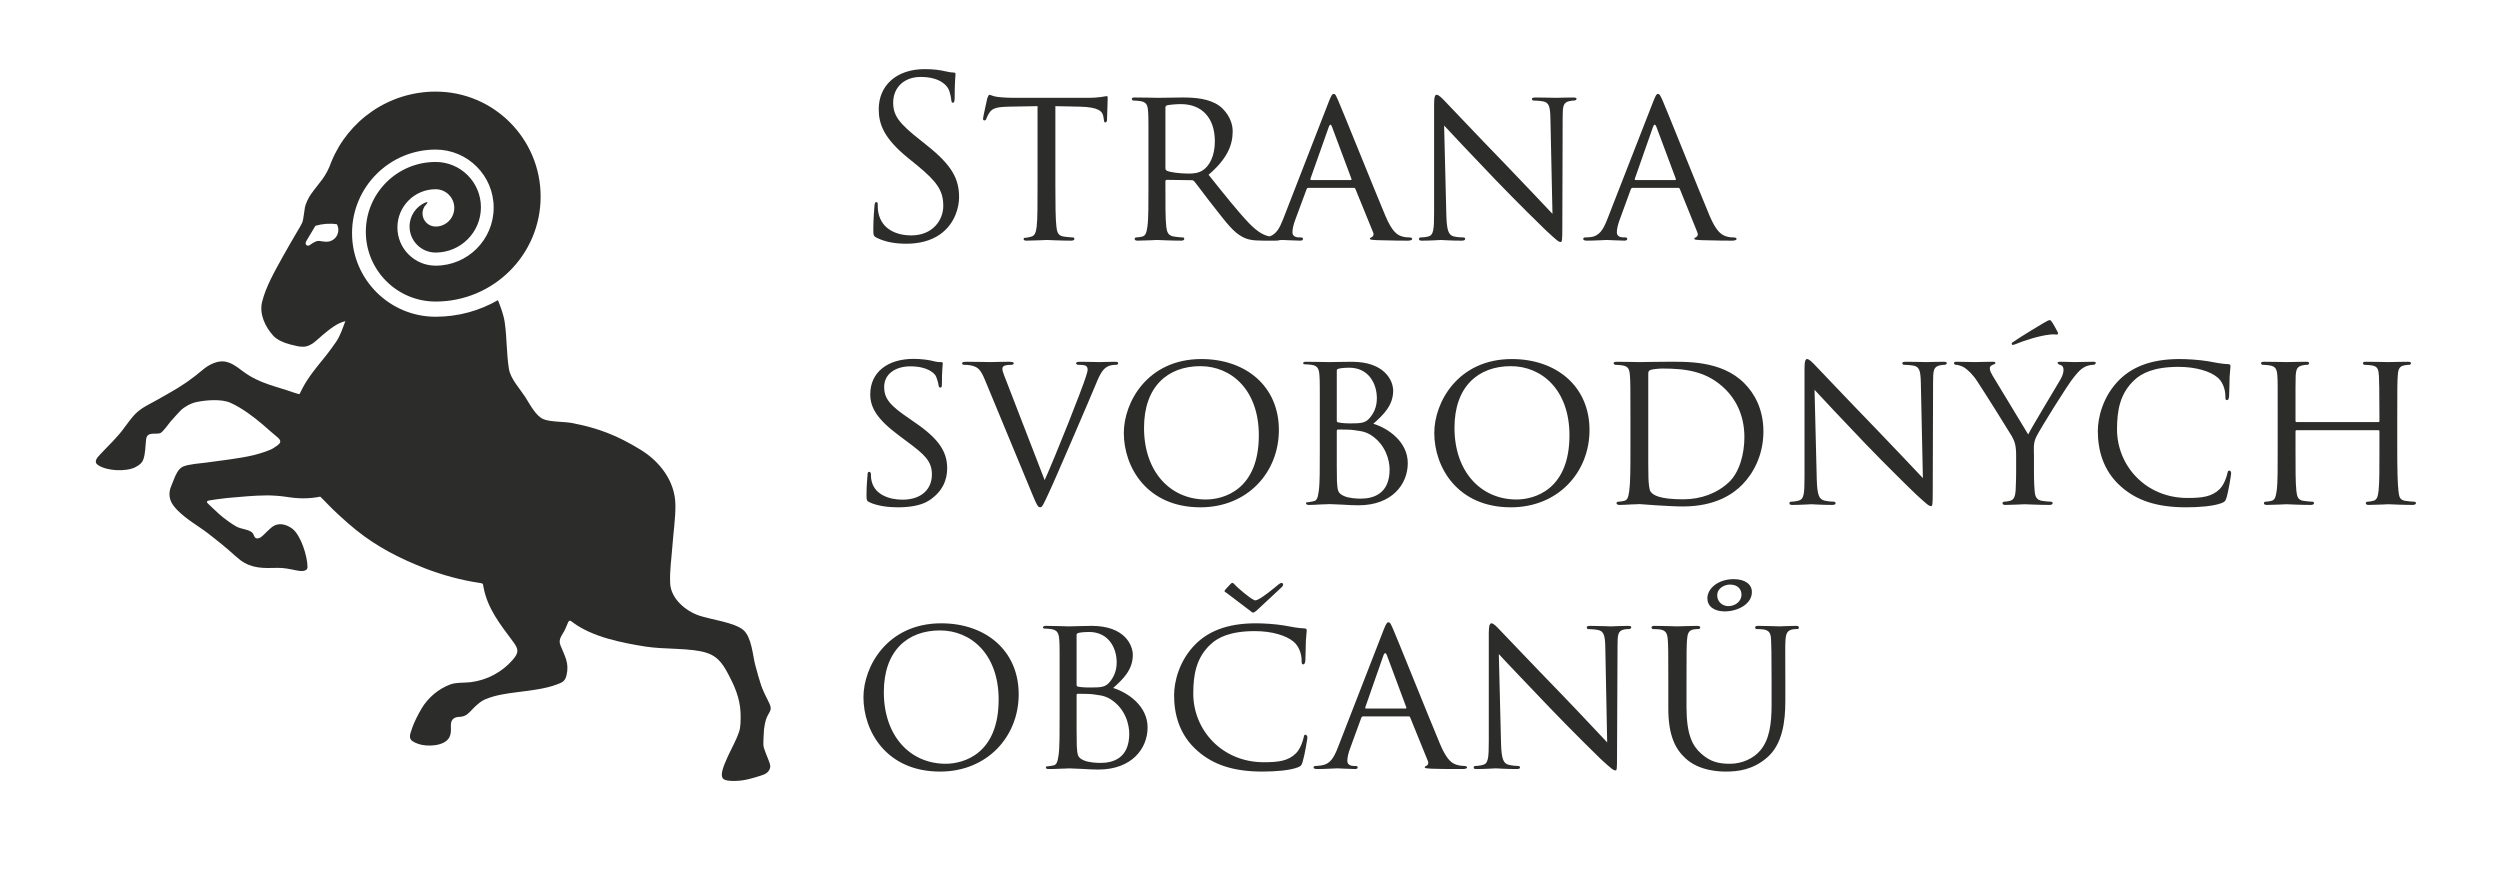 <?xml version="1.0" encoding="UTF-8" standalone="no"?>
<!-- Created with Inkscape (http://www.inkscape.org/) -->

<svg
   xmlns:dc="http://purl.org/dc/elements/1.1/"
   xmlns:cc="http://creativecommons.org/ns#"
   xmlns:rdf="http://www.w3.org/1999/02/22-rdf-syntax-ns#"
   xmlns:svg="http://www.w3.org/2000/svg"
   xmlns="http://www.w3.org/2000/svg"
   version="1.1"
   width="460"
   height="160"
   id="svg2">
  <defs
     id="defs3" />
  <g
     transform="translate(0,-892.362)"
     id="layer1"
     style="display:inline">
    <g
       transform="matrix(1.25,0,0,1.25,1.0242262e-4,-3.1738281e-4)"
       id="g3147"
       style="fill-rule:evenodd" />
    <path
       d="m 60.981,922.108 c 3.088,-7.555 10.51,-12.883 19.175,-12.89 10.669,-0.009 19.321,8.643 19.321,19.311 0,10.669 -8.652,19.32 -19.321,19.32 -7.093,0 -12.844,-5.751 -12.844,-12.844 0,-7.091 5.751,-12.842 12.844,-12.842 4.603,0 8.335,3.732 8.335,8.334 0,4.603 -3.732,8.335 -8.335,8.335 -2.648,0 -4.796,-2.147 -4.796,-4.796 0,-1.979 1.199,-3.678 2.911,-4.412 0.422,-0.158 0.51,-0.026 0.179,0.31 -0.438,0.434 -0.71,1.035 -0.71,1.699 0,1.333 1.085,2.416 2.416,2.416 1.897,0 3.434,-1.538 3.434,-3.435 0,-1.896 -1.537,-3.434 -3.434,-3.434 -3.883,0 -7.032,3.149 -7.032,7.032 0,3.884 3.149,7.032 7.032,7.032 5.897,0 10.68,-4.782 10.68,-10.68 0,-5.897 -4.783,-10.68 -10.68,-10.68 -8.493,0 -15.379,6.886 -15.379,15.379 0,8.491 6.886,15.379 15.379,15.379 4.174,0 8.088,-1.11 11.465,-3.053 0.472,1.212 1.038,2.6 1.262,4.17 0.399,2.799 0.309,5.69 0.755,8.465 0.292,1.829 2.017,3.661 2.992,5.161 0.789,1.219 1.904,3.471 3.342,4.098 1.215,0.529 3.888,0.456 5.189,0.7 4.943,0.932 8.452,2.317 12.737,4.946 3.51,2.154 6.283,5.749 6.375,10.002 0.053,2.484 -0.379,5.235 -0.554,7.735 -0.16,2.286 -0.525,4.562 -0.404,6.862 0.148,2.808 2.837,5.039 5.297,5.89 2.166,0.749 6.577,1.261 8.194,2.695 1.484,1.317 1.683,4.501 2.13,6.291 0.31,1.241 0.807,2.925 1.104,3.829 0.297,0.905 1.106,2.534 1.309,2.911 0.943,1.768 0.265,1.714 -0.324,3.183 -0.229,0.634 -0.391,1.511 -0.445,2.034 -0.054,0.526 -0.147,2.641 -0.107,2.991 0.04,0.351 0.284,1.012 0.499,1.566 0.215,0.554 0.391,0.927 0.566,1.44 0.175,0.512 0.325,0.904 0,1.485 -0.324,0.58 -0.81,0.796 -1.429,0.994 -1.499,0.49 -3.146,0.983 -4.731,1.014 -1.079,0.023 -1.805,-0.055 -2.184,-0.297 -0.978,-0.63 0.236,-3.034 0.539,-3.775 0.405,-0.981 1.201,-2.413 1.847,-3.893 0.646,-1.485 0.674,-2.011 0.701,-3.64 0.046,-2.822 -0.699,-4.971 -1.968,-7.439 -1.044,-2.034 -1.94,-3.734 -4.22,-4.504 -2.88,-0.973 -7.801,-0.609 -11.387,-1.184 -4.361,-0.7 -9.645,-1.745 -13.236,-4.383 -0.327,-0.24 -0.647,-0.615 -0.903,-0.135 -0.108,0.203 -0.351,0.864 -0.607,1.404 -0.484,1.024 -1.31,1.725 -0.836,2.897 0.825,2.04 1.645,3.268 1.119,5.499 -0.27,1.145 -0.822,1.333 -1.698,1.67 -2.273,0.874 -5.148,1.154 -7.548,1.471 -1.63,0.215 -3.721,0.471 -5.62,1.251 -1.114,0.458 -2.062,1.47 -2.4,1.821 -0.677,0.706 -1.151,1.312 -2.183,1.428 -0.243,0.026 -0.714,0.013 -1.066,0.175 -0.907,0.419 -0.755,1.328 -0.755,2.115 0,0.459 -0.027,1.012 -0.309,1.525 -0.909,1.649 -4.147,1.731 -5.688,1.184 -0.944,-0.335 -1.443,-0.657 -1.524,-1.156 -0.081,-0.5 0.081,-0.864 0.392,-1.796 0.31,-0.926 1.078,-2.479 1.764,-3.621 1.174,-1.958 3.099,-3.578 5.243,-4.369 1.147,-0.424 2.56,-0.27 3.761,-0.419 3.006,-0.375 5.771,-1.84 7.749,-4.136 1.142,-1.325 1.077,-1.929 0.068,-3.289 -2.353,-3.169 -4.709,-6.065 -5.46,-10.044 -0.13,-0.689 -0.008,-0.691 -0.782,-0.805 -3.298,-0.485 -6.885,-1.459 -9.973,-2.669 -4.625,-1.81 -8.771,-3.906 -12.669,-7.037 -1.91,-1.534 -4.448,-3.91 -5.041,-4.567 -0.344,-0.383 -1.577,-1.593 -1.577,-1.593 -2.026,0.419 -4.082,0.388 -6.119,0.054 -1.241,-0.203 -2.804,-0.282 -3.612,-0.282 -2.495,0 -4.985,0.278 -7.467,0.485 -0.809,0.068 -3.046,0.393 -3.261,0.446 -0.59,0.146 -0.434,0.367 -0.056,0.715 0.31,0.284 0.93,0.9 1.915,1.791 0.984,0.891 2.426,1.885 3.181,2.304 0.972,0.539 2.824,0.495 3.167,1.525 0.067,0.203 0.256,0.569 0.459,0.621 0.201,0.051 0.392,0.025 0.607,-0.054 0.215,-0.08 0.363,-0.203 0.714,-0.527 0.35,-0.323 1.202,-1.205 1.684,-1.551 1.145,-0.825 2.587,-0.426 3.639,0.364 1.584,1.189 2.803,5.114 2.803,7.037 0,1.016 -1.493,0.755 -2.089,0.635 -1.161,-0.234 -2.254,-0.489 -3.45,-0.459 -2.531,0.064 -4.689,0.163 -6.832,-1.431 -0.473,-0.351 -1.524,-1.305 -2.211,-1.913 -0.688,-0.608 -2.494,-2.061 -3.652,-2.951 -1.918,-1.475 -4.045,-2.604 -5.742,-4.356 -0.949,-0.98 -1.54,-1.905 -1.402,-3.33 0.054,-0.562 0.403,-1.319 0.794,-2.304 0.323,-0.814 0.797,-1.933 1.644,-2.331 1.011,-0.476 3.329,-0.613 4.407,-0.769 2.849,-0.414 5.786,-0.686 8.585,-1.346 1.145,-0.269 3.019,-0.877 3.626,-1.268 1.3,-0.836 1.939,-1.194 0.473,-2.304 -0.499,-0.379 -1.579,-1.375 -2.388,-2.062 -1.764,-1.502 -3.784,-3.019 -5.902,-3.989 -1.683,-0.77 -4.56,-0.521 -6.321,-0.149 -1.213,0.256 -2.305,1.038 -2.642,1.321 -0.337,0.282 -1.792,1.913 -2.089,2.25 -0.356,0.406 -1.456,2.042 -1.968,2.17 -0.929,0.233 -2.355,-0.334 -2.535,1.106 -0.15,1.201 -0.11,2.627 -0.538,3.761 -0.161,0.427 -0.459,0.871 -1.443,1.373 -1.693,0.861 -5.248,0.729 -6.887,-0.405 -0.877,-0.608 -0.09,-1.405 0.43,-1.966 1.555,-1.677 3.166,-3.109 4.516,-5.027 0.381,-0.542 1.401,-1.86 1.859,-2.331 1.117,-1.15 2.422,-1.738 3.801,-2.494 0.565,-0.31 1.387,-0.796 2.359,-1.335 2.354,-1.305 4.325,-2.665 6.362,-4.394 0.919,-0.78 2.253,-1.501 3.491,-1.522 1.503,-0.026 2.757,1.016 3.896,1.86 3.018,2.24 5.922,2.671 9.407,3.909 0.378,0.135 0.853,0.256 0.93,0.256 0.108,0 0.108,-0.19 0.621,-1.146 1.085,-2.027 2.518,-3.757 3.962,-5.526 0.782,-0.956 1.901,-2.507 2.224,-2.993 0.757,-1.133 1.188,-2.498 1.671,-3.76 -1.576,0.357 -3.001,1.577 -4.205,2.575 -0.999,0.826 -2.066,2.084 -3.465,2.129 -0.821,0.028 -1.415,-0.147 -2.533,-0.431 -1.119,-0.282 -2.359,-0.835 -3.033,-1.562 -1.508,-1.629 -2.631,-4.019 -2.089,-6.24 0.687,-2.82 2.354,-5.691 3.761,-8.249 0.673,-1.228 1.994,-3.491 2.452,-4.272 0.458,-0.782 0.97,-1.605 1.187,-2.116 0.216,-0.514 0.35,-2.078 0.484,-2.777 0.135,-0.701 0.674,-1.792 1.091,-2.385 1.577,-2.232 2.794,-3.158 3.776,-6.011 z m -4.619,14.609 c -0.413,0.693 0.267,1.147 0.802,0.619 1.5,-0.979 1.321,-0.576 2.806,-0.495 1.195,0.066 2.217,-0.85 2.283,-2.044 0.024,-0.426 -0.078,-0.831 -0.273,-1.177 -1.359,-0.195 -2.67,-0.08 -3.942,0.289 l -1.676,2.809 z"
       id="path3133-7"
       style="fill:#2c2c2b;fill-rule:evenodd;stroke:none;display:inline" />
    <g
       transform="matrix(1.25,0,0,1.25,1.0199741e-4,-3.2e-4)"
       id="g3135-4"
       style="fill-rule:evenodd;display:inline">
      <path
         d="m 170.156,12.719 c -5.201,0 -8.469,2.993 -8.469,7.375 0,2.785 0.971,5.344 5.312,8.906 l 1.844,1.5 c 3.521,2.908 4.719,4.549 4.719,7.375 0,2.621 -1.942,5.438 -5.875,5.438 -2.744,0 -5.447,-1.125 -6.062,-4.156 -0.122,-0.573 -0.125,-1.163 -0.125,-1.531 0,-0.328 -0.036,-0.438 -0.281,-0.438 -0.205,0 -0.273,0.206 -0.312,0.656 -0.041,0.655 -0.219,2.296 -0.219,4.344 0,1.106 0.051,1.275 0.625,1.562 1.679,0.825 3.544,1.094 5.469,1.094 2.212,0 4.426,-0.484 6.188,-1.719 2.826,-2.007 3.5,-5.134 3.5,-6.812 0,-3.277 -1.167,-5.816 -6,-9.625 l -1.125,-0.906 c -3.933,-3.072 -5,-4.54 -5,-6.875 0,-2.99 2.206,-4.75 5.031,-4.75 3.769,0 4.88,1.736 5.125,2.188 0.246,0.45 0.491,1.54 0.531,2.031 0.041,0.328 0.068,0.531 0.312,0.531 0.205,0 0.312,-0.282 0.312,-0.938 0,-2.785 0.156,-4.139 0.156,-4.344 0,-0.205 -0.079,-0.281 -0.406,-0.281 -0.328,0 -0.659,-0.055 -1.438,-0.219 -1.024,-0.246 -2.215,-0.406 -3.812,-0.406 z m 75.25,4.562 c -0.246,0 -0.425,0.198 -0.875,1.344 l -8.469,21.781 c -0.609,1.541 -1.229,2.697 -2.469,3.094 -0.861,-0.166 -1.982,-0.602 -3.688,-2.344 -2.089,-2.17 -4.581,-5.315 -7.531,-9 3.359,-2.868 4.438,-5.389 4.438,-7.969 0,-2.416 -1.599,-4.095 -2.5,-4.75 -1.884,-1.311 -4.425,-1.5 -6.719,-1.5 -1.106,0 -4.162,0.062 -4.531,0.062 -0.205,0 -2.612,-0.062 -4.25,-0.062 -0.41,0 -0.562,0.076 -0.562,0.281 0,0.122 0.159,0.281 0.281,0.281 0.328,0 0.932,0.052 1.219,0.094 1.189,0.164 1.417,0.718 1.5,1.906 0.081,1.106 0.062,2.094 0.062,7.5 l 0,6.156 c 0,3.359 0.016,6.098 -0.188,7.531 -0.164,1.024 -0.273,1.679 -0.969,1.844 -0.328,0.081 -0.766,0.156 -1.094,0.156 -0.205,0 -0.281,0.159 -0.281,0.281 0,0.212 0.195,0.312 0.562,0.312 1.106,0 3.521,-0.125 3.562,-0.125 0.164,0 2.471,0.125 4.438,0.125 0.41,0 0.562,-0.149 0.562,-0.312 0,-0.122 -0.035,-0.281 -0.281,-0.281 -0.328,0 -1.103,-0.075 -1.594,-0.156 -1.106,-0.165 -1.315,-0.82 -1.438,-1.844 -0.164,-1.434 -0.156,-4.141 -0.156,-7.5 l 0,-0.812 c 0,-0.205 0.086,-0.281 0.25,-0.281 l 4.562,0.062 c 0.246,0 0.336,0.054 0.5,0.219 0.779,0.941 2.391,3.179 3.906,5.062 2.047,2.623 3.35,4.306 4.906,5.125 0.901,0.492 1.796,0.719 3.844,0.719 l 2.25,0 c 0.4,0 0.63,-0.022 0.75,-0.094 0.175,-0.008 0.489,-0.031 0.562,-0.031 0.409,0 2.39,0.125 3.25,0.125 0.328,0 0.531,-0.1 0.531,-0.312 0,-0.164 -0.087,-0.281 -0.375,-0.281 l -0.344,0 c -0.614,0 -1.219,-0.241 -1.219,-0.938 0,-0.614 0.204,-1.484 0.531,-2.344 l 2.062,-5.562 c 0.083,-0.205 0.18,-0.281 0.344,-0.281 l 8.344,0 c 0.205,0 0.231,0.055 0.312,0.219 l 3.25,7.969 c 0.245,0.574 -0.14,0.855 -0.344,0.938 -0.164,0.081 -0.25,0.086 -0.25,0.25 0,0.205 0.585,0.201 1.281,0.25 2.498,0.081 5.155,0.094 5.688,0.094 0.41,0 0.812,-0.1 0.812,-0.312 0,-0.205 -0.233,-0.281 -0.438,-0.281 -0.369,0 -0.905,-0.024 -1.438,-0.188 -0.777,-0.246 -1.752,-0.7 -3.062,-3.812 -2.212,-5.284 -8.001,-19.683 -8.656,-21.156 -0.369,-0.777 -0.475,-1.25 -0.844,-1.25 z m 59.656,0 c -0.246,0 -0.394,0.198 -0.844,1.344 l -8.5,21.781 c -0.696,1.761 -1.393,3.014 -3.031,3.219 -0.286,0.041 -0.816,0.062 -1.062,0.062 -0.164,0 -0.312,0.117 -0.312,0.281 0,0.212 0.236,0.312 0.688,0.312 1.481,0 3.289,-0.125 3.656,-0.125 0.41,0 2.359,0.125 3.219,0.125 0.328,0 0.531,-0.1 0.531,-0.312 0,-0.164 -0.056,-0.281 -0.344,-0.281 l -0.344,0 C 298.105,43.688 297.5,43.446 297.5,42.75 c 0,-0.614 0.204,-1.484 0.531,-2.344 l 2.031,-5.562 c 0.083,-0.205 0.211,-0.281 0.375,-0.281 l 8.312,0 c 0.205,0 0.263,0.055 0.344,0.219 L 312.312,42.75 c 0.245,0.574 -0.107,0.855 -0.312,0.938 -0.164,0.081 -0.25,0.086 -0.25,0.25 0,0.205 0.585,0.201 1.281,0.25 2.498,0.081 5.155,0.094 5.688,0.094 0.41,0 0.812,-0.1 0.812,-0.312 0,-0.205 -0.264,-0.281 -0.469,-0.281 -0.369,0 -0.874,-0.024 -1.406,-0.188 -0.777,-0.246 -1.784,-0.7 -3.094,-3.812 -2.212,-5.284 -7.97,-19.683 -8.625,-21.156 -0.369,-0.777 -0.506,-1.25 -0.875,-1.25 z M 182.031,17.438 c -0.122,0 -0.292,0.451 -0.375,0.656 -0.04,0.286 -0.781,3.413 -0.781,3.781 0,0.205 0.168,0.281 0.25,0.281 0.163,0 0.294,-0.058 0.375,-0.344 0.124,-0.246 0.152,-0.48 0.562,-1.094 0.532,-0.82 1.404,-1.052 3.656,-1.094 l 5.188,-0.094 0,14.625 c 0,3.359 0.007,6.098 -0.156,7.531 -0.124,1.024 -0.326,1.711 -1.062,1.875 -0.328,0.083 -0.735,0.188 -1.062,0.188 -0.205,0 -0.281,0.096 -0.281,0.219 0,0.212 0.152,0.312 0.562,0.312 1.065,0 3.555,-0.125 3.719,-0.125 0.205,0 2.502,0.125 4.469,0.125 0.41,0 0.594,-0.149 0.594,-0.312 0,-0.122 -0.036,-0.281 -0.281,-0.281 -0.328,0 -1.165,-0.075 -1.656,-0.156 -1.106,-0.165 -1.252,-0.82 -1.375,-1.844 -0.164,-1.434 -0.188,-4.173 -0.188,-7.531 l 0,-14.625 4.5,0.094 c 3.441,0.083 4.22,0.841 4.344,1.906 l 0.062,0.375 c 0.041,0.491 0.117,0.625 0.281,0.625 0.164,0 0.312,-0.182 0.312,-0.469 0,-0.41 0.125,-2.904 0.125,-3.969 0,-0.205 0.007,-0.406 -0.156,-0.406 -0.164,0 -0.499,0.075 -1.031,0.156 C 202.051,17.925 201.25,18 200.062,18 l -13.594,0 c -0.41,0 -1.82,-0.034 -2.844,-0.156 -0.983,-0.122 -1.347,-0.406 -1.594,-0.406 z m 82.312,0 c -0.286,0 -0.469,0.357 -0.469,1.75 l 0,19.969 c 0,3.155 -0.13,4.098 -1.031,4.344 -0.531,0.164 -1.183,0.188 -1.469,0.188 -0.164,0 -0.281,0.117 -0.281,0.281 0,0.253 0.194,0.312 0.562,0.312 1.639,0 3.14,-0.125 3.469,-0.125 0.328,0 1.764,0.125 3.812,0.125 0.41,0 0.656,-0.1 0.656,-0.312 0,-0.164 -0.117,-0.281 -0.281,-0.281 -0.329,0 -1.157,-0.024 -1.812,-0.188 -0.983,-0.246 -1.294,-1.103 -1.375,-3.969 l -0.406,-16.438 c 1.106,1.229 5.166,5.492 9.344,9.875 3.809,3.973 9.006,9.079 9.375,9.406 2.006,1.85 2.35,2.156 2.719,2.156 0.245,0 0.312,-0.23 0.312,-2.531 l 0.062,-20.375 c 0,-2.09 0.094,-2.786 1.281,-3.031 0.41,-0.083 0.679,-0.094 0.844,-0.094 0.245,0 0.438,-0.189 0.438,-0.312 0,-0.205 -0.287,-0.25 -0.656,-0.25 -1.475,0 -2.685,0.062 -3.094,0.062 -0.41,0 -2.111,-0.062 -3.75,-0.062 -0.41,0 -0.719,0.045 -0.719,0.25 0,0.124 0.068,0.312 0.312,0.312 0.287,0 1.095,0.034 1.75,0.156 1.106,0.205 1.302,0.998 1.344,3.25 l 0.375,17.438 C 284.55,38.197 280.689,34.062 277.125,30.375 271.555,24.641 266.324,19.074 265.75,18.5 c -0.369,-0.369 -0.996,-1.062 -1.406,-1.062 z m -47.062,1.719 c 3.85,0 6.25,2.501 6.25,6.844 0,2.661 -0.959,4.494 -2.188,5.312 -0.86,0.574 -1.827,0.625 -2.688,0.625 -1.597,0 -3.436,-0.245 -3.969,-0.531 -0.164,-0.122 -0.25,-0.233 -0.25,-0.438 l 0,-11.188 c 0,-0.205 0.117,-0.324 0.281,-0.406 0.369,-0.081 1.498,-0.219 2.562,-0.219 z m 27.531,3.781 c 0.102,0 0.179,0.14 0.281,0.406 l 3.562,9.531 c 0.041,0.164 0.07,0.25 -0.094,0.25 l -7.312,0 c -0.124,0 -0.165,-0.086 -0.125,-0.25 l 3.375,-9.531 c 0.102,-0.266 0.21,-0.406 0.312,-0.406 z m 59.656,0 c 0.102,0 0.21,0.14 0.312,0.406 l 3.562,9.531 c 0.041,0.164 0.039,0.25 -0.125,0.25 l -7.281,0 c -0.122,0 -0.166,-0.086 -0.125,-0.25 l 3.344,-9.531 c 0.102,-0.266 0.21,-0.406 0.312,-0.406 z m 72.688,35.969 c -0.205,0 -0.459,0.121 -1.156,0.531 -0.286,0.163 -4.088,2.445 -5.562,3.469 -0.204,0.122 -0.281,0.189 -0.281,0.312 0,0.164 0.105,0.25 0.188,0.25 0.081,0 0.339,-0.065 0.625,-0.188 1.353,-0.574 4.211,-1.514 6.219,-1.719 0.696,-0.081 1.126,0 1.25,0 0.164,0 0.361,-0.131 0.156,-0.5 -0.451,-0.819 -0.745,-1.404 -1.031,-1.812 -0.205,-0.287 -0.284,-0.344 -0.406,-0.344 z m -209.062,7.125 c -4.751,0 -7.969,2.436 -7.969,6.531 0,2.417 1.265,4.561 5.156,7.469 l 1.625,1.219 c 3.195,2.375 4.562,3.564 4.562,6.062 0,2.621 -1.843,4.625 -5.406,4.625 -2.416,0 -5.115,-0.899 -5.688,-3.438 -0.124,-0.491 -0.125,-0.964 -0.125,-1.25 0,-0.286 -0.139,-0.438 -0.344,-0.438 -0.205,0 -0.281,0.225 -0.281,0.594 -0.041,0.574 -0.188,1.968 -0.188,3.688 0,0.943 0.04,1.067 0.531,1.312 1.475,0.704 3.54,0.938 5.219,0.938 1.966,0 4.234,-0.26 5.75,-1.25 2.58,-1.679 3.344,-3.89 3.344,-5.938 0,-2.99 -1.492,-5.385 -5.875,-8.375 L 167.375,77.062 c -3.564,-2.416 -4.688,-3.663 -4.688,-5.875 0,-2.456 2.191,-3.781 4.812,-3.781 3.236,0 4.41,1.31 4.656,1.719 0.204,0.369 0.491,1.31 0.531,1.719 0.041,0.287 0.098,0.469 0.344,0.469 0.245,0.034 0.281,-0.216 0.281,-0.75 0,-2.368 0.156,-3.524 0.156,-3.688 0,-0.205 -0.087,-0.25 -0.375,-0.25 -0.286,0 -0.554,0.007 -1.25,-0.156 -0.86,-0.245 -2.316,-0.438 -3.75,-0.438 z m 52.969,0.031 c -9.954,0 -14.281,7.982 -14.281,13.594 0,6.268 4.223,13.688 14.094,13.688 8.682,0 14.438,-6.436 14.438,-14.219 0,-8.11 -6.141,-13.062 -14.25,-13.062 z m 57.125,0 c -9.953,0 -14.281,7.982 -14.281,13.594 0,6.268 4.223,13.688 14.094,13.688 8.684,0 14.469,-6.436 14.469,-14.219 0,-8.11 -6.171,-13.062 -14.281,-13.062 z m 54.312,0 c -0.286,0 -0.469,0.356 -0.469,1.75 l 0,19.969 c 0,3.154 -0.13,4.067 -1.031,4.312 -0.532,0.164 -1.183,0.219 -1.469,0.219 -0.164,0 -0.281,0.117 -0.281,0.281 0,0.253 0.194,0.312 0.562,0.312 1.639,0 3.141,-0.125 3.469,-0.125 0.328,0 1.765,0.125 3.812,0.125 0.41,0 0.656,-0.1 0.656,-0.312 0,-0.164 -0.117,-0.281 -0.281,-0.281 -0.328,0 -1.157,-0.055 -1.812,-0.219 -0.984,-0.245 -1.292,-1.103 -1.375,-3.969 L 333.875,71.719 c 1.105,1.23 5.134,5.492 9.312,9.875 3.809,3.973 9.037,9.079 9.406,9.406 2.007,1.85 2.349,2.125 2.719,2.125 0.245,0 0.312,-0.2 0.312,-2.5 l 0.062,-20.375 c 0,-2.089 0.094,-2.785 1.281,-3.031 0.41,-0.081 0.68,-0.094 0.844,-0.094 0.246,0 0.406,-0.19 0.406,-0.312 0,-0.205 -0.256,-0.25 -0.625,-0.25 -1.475,0 -2.684,0.062 -3.094,0.062 -0.41,0 -2.112,-0.062 -3.75,-0.062 -0.41,0 -0.719,0.045 -0.719,0.25 0,0.122 0.066,0.312 0.312,0.312 0.286,0 1.095,0.033 1.75,0.156 1.106,0.205 1.302,0.998 1.344,3.25 l 0.375,17.438 C 352.706,86.821 348.844,82.686 345.281,79 339.71,73.265 334.479,67.698 333.906,67.125 333.538,66.756 332.91,66.062 332.5,66.062 z m 68.531,0 c -5.529,0 -8.799,1.63 -10.969,3.719 -3.195,3.114 -4.062,7.166 -4.062,9.5 0,3.317 0.853,7.314 4.375,10.344 2.826,2.458 6.469,3.719 11.875,3.719 2.335,0 5.056,-0.201 6.531,-0.781 0.614,-0.246 0.701,-0.375 0.906,-1.031 0.369,-1.188 0.844,-4.223 0.844,-4.469 0,-0.246 -0.149,-0.469 -0.312,-0.469 -0.246,0 -0.294,0.1 -0.375,0.469 -0.122,0.655 -0.629,2.129 -1.406,2.906 -1.434,1.434 -3.235,1.656 -5.938,1.656 -7.7,0 -12.969,-5.949 -12.969,-12.625 0,-3.522 0.556,-6.636 3.219,-9.094 1.27,-1.188 3.496,-2.406 8.125,-2.406 3.195,0 5.824,0.841 7.094,1.906 0.941,0.736 1.5,2.149 1.5,3.5 0,0.491 0.036,0.719 0.281,0.719 0.205,0 0.365,-0.186 0.406,-0.719 0.041,-0.492 0.052,-2.416 0.094,-3.562 0.081,-1.27 0.156,-1.681 0.156,-1.969 0,-0.205 -0.069,-0.375 -0.438,-0.375 -1.188,-0.041 -2.335,-0.285 -3.688,-0.531 -1.761,-0.286 -3.816,-0.406 -5.25,-0.406 z m -223.062,0.5 c -0.58,0 -0.938,0.045 -0.938,0.25 0,0.122 0.076,0.312 0.281,0.312 0.204,0 0.833,0.003 1.406,0.125 1.188,0.286 1.681,0.659 2.5,2.625 l 8.844,21.344 c 0.696,1.686 0.934,2.125 1.344,2.125 0.369,0 0.58,-0.529 1.562,-2.625 0.819,-1.72 2.413,-5.482 4.625,-10.562 1.843,-4.259 3.621,-8.455 4.031,-9.438 0.941,-2.375 1.509,-2.86 2,-3.188 0.656,-0.409 1.474,-0.406 1.719,-0.406 0.287,0 0.406,-0.15 0.406,-0.312 0,-0.165 -0.194,-0.25 -0.562,-0.25 -1.065,0 -2.64,0.062 -2.844,0.062 -0.451,0 -2.098,-0.062 -3.531,-0.062 -0.574,0 -0.812,0.076 -0.812,0.281 0,0.164 0.201,0.281 0.406,0.281 0.41,0 0.84,0.003 1.25,0.125 0.369,0.122 0.469,0.463 0.469,0.75 0,0.286 -0.149,0.749 -0.312,1.281 -0.779,2.499 -5.505,14.393 -7.594,19.062 L 185.438,70.812 c -0.532,-1.393 -1,-2.455 -1,-2.906 0,-0.245 0.037,-0.461 0.406,-0.625 0.328,-0.124 0.902,-0.156 1.312,-0.156 0.245,0 0.375,-0.15 0.375,-0.312 0,-0.165 -0.314,-0.25 -0.969,-0.25 -1.393,0 -3.006,0.062 -3.375,0.062 -0.45,0 -2.498,-0.062 -4.219,-0.062 z m 62.375,0 c -0.41,0 -0.562,0.076 -0.562,0.281 0,0.122 0.159,0.188 0.281,0.188 0.328,0 0.964,0.052 1.25,0.094 1.189,0.164 1.387,0.812 1.469,2 0.081,1.106 0.062,2.094 0.062,7.5 l 0,6.156 c 0,3.359 0.016,6.099 -0.188,7.531 -0.164,1.025 -0.241,1.784 -0.938,1.906 -0.328,0.041 -0.797,0.188 -1.125,0.188 -0.205,0 -0.281,0.065 -0.281,0.188 0,0.212 0.194,0.312 0.562,0.312 0.573,0 1.45,-0.054 2.188,-0.094 0.738,0 1.386,-0.062 1.469,-0.062 0.164,0 1.196,0.054 2.344,0.094 1.146,0.083 2.439,0.125 3.094,0.125 6.144,0 9.062,-3.86 9.062,-7.75 0,-3.933 -3.599,-6.431 -6.344,-7.25 1.844,-1.639 3.656,-3.349 3.656,-6.094 0,-1.843 -1.574,-5.312 -7.594,-5.312 -1.68,0 -3.359,0.062 -4.219,0.062 -0.205,0 -2.55,-0.062 -4.188,-0.062 z m 57.156,0 c -0.41,0 -0.594,0.076 -0.594,0.281 0,0.122 0.189,0.281 0.312,0.281 0.328,0 0.932,0.052 1.219,0.094 1.189,0.164 1.387,0.719 1.469,1.906 0.083,1.106 0.094,2.094 0.094,7.5 l 0,6.156 c 0,3.359 -0.014,6.099 -0.219,7.531 -0.164,1.025 -0.241,1.68 -0.938,1.844 -0.328,0.081 -0.765,0.156 -1.094,0.156 -0.204,0 -0.312,0.159 -0.312,0.281 0,0.212 0.225,0.312 0.594,0.312 0.574,0 1.419,-0.054 2.156,-0.094 0.736,0 1.387,-0.062 1.469,-0.062 0.164,0 1.413,0.095 2.969,0.219 1.556,0.081 3.474,0.219 5.031,0.219 6.144,0 9.381,-2.434 10.938,-4.031 2.007,-2.047 3.875,-5.399 3.875,-9.781 0,-4.138 -1.698,-7.041 -3.5,-8.844 -4.26,-4.3 -10.865,-3.969 -14.469,-3.969 -2.13,0 -4.434,0.062 -4.844,0.062 -0.205,0 -2.519,-0.062 -4.156,-0.062 z m 62.5,0 c -0.328,0 -0.469,0.085 -0.469,0.25 0,0.163 0.17,0.312 0.375,0.312 0.286,0 0.999,0.172 1.531,0.5 0.655,0.45 1.515,1.221 2.375,2.531 1.229,1.844 6.088,9.592 6.375,10.125 0.532,0.983 0.781,1.679 0.781,3.562 l 0,2.969 c 0,0.574 -0.013,2.067 -0.094,3.5 -0.083,1.025 -0.325,1.68 -1.062,1.844 -0.328,0.081 -0.735,0.156 -1.062,0.156 -0.205,0 -0.281,0.159 -0.281,0.281 0,0.212 0.152,0.312 0.562,0.312 1.065,0 3.368,-0.125 3.531,-0.125 0.205,0 2.556,0.125 4.562,0.125 0.369,0 0.562,-0.147 0.562,-0.312 0,-0.122 -0.077,-0.281 -0.281,-0.281 -0.328,0 -1.165,-0.075 -1.656,-0.156 -1.065,-0.164 -1.292,-0.819 -1.375,-1.844 -0.122,-1.433 -0.125,-2.926 -0.125,-3.5 l 0,-2.969 c 0,-1.146 -0.177,-2.271 0.438,-3.5 0.738,-1.474 5.812,-9.67 7,-11.062 0.779,-0.941 1.116,-1.309 1.812,-1.719 0.574,-0.328 1.279,-0.438 1.688,-0.438 0.287,0 0.438,-0.211 0.438,-0.375 0,-0.124 -0.191,-0.188 -0.438,-0.188 -0.696,0 -3.285,0.062 -3.531,0.062 -0.286,0 -1.559,-0.062 -2.5,-0.062 -0.369,0 -0.562,0.064 -0.562,0.188 0,0.164 0.204,0.325 0.531,0.406 0.409,0.124 0.562,0.415 0.562,0.906 0,0.451 -0.144,1.034 -0.594,1.812 -0.655,1.146 -5.17,8.589 -5.906,10.062 L 366.625,69.094 c -0.246,-0.45 -0.5,-0.853 -0.5,-1.344 0,-0.286 0.182,-0.47 0.469,-0.594 0.329,-0.122 0.562,-0.221 0.562,-0.344 0,-0.165 -0.091,-0.25 -0.5,-0.25 -1.393,0 -2.849,0.062 -3.094,0.062 -0.164,0 -2.859,-0.062 -3.562,-0.062 z m 56.594,0 c -0.41,0 -0.562,0.076 -0.562,0.281 0,0.122 0.159,0.281 0.281,0.281 0.328,0 0.932,0.052 1.219,0.094 1.188,0.164 1.417,0.719 1.5,1.906 0.081,1.106 0.062,2.094 0.062,7.5 l 0,6.156 c 0,3.359 0.018,6.099 -0.188,7.531 -0.164,1.025 -0.273,1.68 -0.969,1.844 -0.328,0.081 -0.766,0.156 -1.094,0.156 -0.205,0 -0.281,0.159 -0.281,0.281 0,0.212 0.194,0.312 0.562,0.312 1.106,0 3.42,-0.125 3.625,-0.125 0.164,0 2.431,0.125 4.438,0.125 0.41,0 0.594,-0.147 0.594,-0.312 0,-0.122 -0.077,-0.281 -0.281,-0.281 -0.328,0 -1.124,-0.075 -1.656,-0.156 -1.065,-0.164 -1.19,-0.819 -1.312,-1.844 -0.165,-1.433 -0.156,-4.11 -0.156,-7.469 l 0,-3.469 c 0,-0.164 0.096,-0.219 0.219,-0.219 l 15.031,0 c 0.122,0 0.188,0.055 0.188,0.219 l 0,3.469 c 0,3.359 0.007,6.004 -0.156,7.438 -0.124,1.024 -0.263,1.711 -1,1.875 -0.328,0.081 -0.735,0.156 -1.062,0.156 -0.205,0 -0.281,0.159 -0.281,0.281 0,0.212 0.154,0.312 0.562,0.312 1.065,0 3.43,-0.125 3.594,-0.125 0.205,0 2.471,0.125 4.438,0.125 0.409,0 0.625,-0.147 0.625,-0.312 0,-0.122 -0.066,-0.281 -0.312,-0.281 -0.286,0 -1.134,-0.075 -1.625,-0.156 C 441.488,91.993 441.435,91.338 441.312,90.312 441.149,88.88 441.094,86.14 441.094,82.781 l 0,-6.156 c 0,-5.406 0.013,-6.394 0.094,-7.5 0.083,-1.229 0.278,-1.701 1.219,-1.906 0.451,-0.081 0.661,-0.094 0.906,-0.094 0.164,0 0.312,-0.159 0.312,-0.281 0,-0.205 -0.185,-0.281 -0.594,-0.281 -1.065,0 -3.357,0.062 -3.562,0.062 -0.164,0 -2.527,-0.062 -4.125,-0.062 -0.409,0 -0.562,0.076 -0.562,0.281 0,0.122 0.117,0.281 0.281,0.281 0.328,0 0.964,0.052 1.25,0.094 1.188,0.164 1.325,0.719 1.406,1.906 0.041,1.106 0.094,2.188 0.094,7.594 l 0,0.719 c 0,0.205 -0.065,0.219 -0.188,0.219 l -15.031,0 c -0.122,0 -0.219,-0.014 -0.219,-0.219 l 0,-0.719 c 0,-5.406 -0.01,-6.487 0.031,-7.594 0.083,-1.229 0.299,-1.701 1.281,-1.906 0.41,-0.081 0.66,-0.094 0.906,-0.094 0.122,0 0.281,-0.159 0.281,-0.281 0,-0.205 -0.152,-0.281 -0.562,-0.281 -1.105,0 -3.399,0.062 -3.562,0.062 -0.205,0 -2.519,-0.062 -4.156,-0.062 z M 220.875,67.375 c 5.692,0 10.75,4.364 10.75,12.719 0,10.076 -6.514,11.812 -9.75,11.812 -6.513,0 -11.375,-5.077 -11.375,-13.188 0,-7.576 4.354,-11.344 10.375,-11.344 z m 57.125,0 c 5.694,0 10.781,4.364 10.781,12.719 0,10.076 -6.514,11.812 -9.75,11.812 -6.513,0 -11.406,-5.077 -11.406,-13.188 0,-7.576 4.354,-11.344 10.375,-11.344 z m -29.75,0.281 c 3.604,0 5.094,2.964 5.094,5.625 0,1.68 -0.629,2.859 -1.406,3.719 -0.738,0.82 -1.494,0.906 -3.5,0.906 -1.353,0 -2.014,-0.146 -2.219,-0.188 -0.164,-0.04 -0.25,-0.098 -0.25,-0.344 l 0,-9.188 c 0,-0.205 0.11,-0.294 0.438,-0.375 C 246.98,67.689 247.84,67.656 248.25,67.656 z m 57.625,0.156 c 4.301,0 8.289,0.466 11.688,3.906 1.475,1.475 3.406,4.295 3.406,8.719 0,3.194 -0.959,6.52 -2.844,8.281 -2.17,2.047 -5.12,3.156 -8.438,3.156 -4.259,0 -5.518,-0.751 -5.969,-1.406 -0.286,-0.369 -0.365,-1.64 -0.406,-2.5 -0.041,-0.655 -0.031,-3.876 -0.031,-7.562 l 0,-11.656 c 0,-0.409 0.11,-0.564 0.438,-0.688 0.329,-0.122 1.46,-0.25 2.156,-0.25 z m -59.688,11.219 c 0.573,0 2.362,0.013 2.812,0.094 0.86,0.164 1.99,0.128 3.219,0.906 2.826,1.802 3.469,4.787 3.469,6.344 0,4.464 -2.936,5.375 -5.312,5.375 -0.655,0 -2.141,-0.05 -3.125,-0.5 -1.105,-0.532 -1.127,-0.946 -1.25,-2.625 -0.041,-0.532 -0.031,-4.702 -0.031,-7.406 l 0,-1.938 c 0,-0.164 0.095,-0.25 0.219,-0.25 z M 319,106.562 c -2.826,0 -4.844,1.689 -4.844,3.531 0,1.393 1.139,2.406 3.188,2.406 2.375,0 5.041,-1.341 5,-3.594 0,-1.393 -1.255,-2.344 -3.344,-2.344 z m -92.25,0.688 c -0.122,0 -0.211,0.086 -0.375,0.25 l -0.844,0.906 c -0.081,0.122 -0.219,0.251 -0.219,0.375 0,0.081 0.131,0.161 0.5,0.406 0.532,0.41 3.797,2.879 4.125,3.125 0.328,0.286 0.501,0.406 0.625,0.406 0.164,0 0.359,-0.12 0.688,-0.406 0.45,-0.41 4.184,-3.873 4.594,-4.281 0.122,-0.164 0.25,-0.275 0.25,-0.438 0,-0.165 -0.117,-0.344 -0.281,-0.344 -0.124,0 -0.422,0.151 -0.75,0.438 -0.984,0.819 -2.527,2.071 -3.469,2.562 -0.328,0.164 -0.491,0.219 -0.656,0.219 -0.122,0 -0.242,-0.105 -0.406,-0.188 -0.532,-0.246 -2.618,-1.911 -3.438,-2.812 -0.122,-0.164 -0.22,-0.219 -0.344,-0.219 z m 91.562,0.312 c 1.475,0 2.125,0.891 2.125,1.875 0,1.146 -1.086,2.094 -2.438,2.094 -0.983,0 -2.031,-0.74 -2.031,-1.969 0,-1.393 1.403,-2 2.344,-2 z M 255.469,114.5 c -0.246,0 -0.424,0.229 -0.875,1.375 l -8.469,21.781 c -0.696,1.761 -1.393,2.982 -3.031,3.188 -0.286,0.041 -0.818,0.094 -1.062,0.094 -0.164,0 -0.344,0.117 -0.344,0.281 0,0.211 0.268,0.281 0.719,0.281 1.481,0 3.288,-0.125 3.656,-0.125 0.41,0 2.359,0.125 3.219,0.125 0.328,0 0.531,-0.07 0.531,-0.281 0,-0.164 -0.089,-0.281 -0.375,-0.281 l -0.312,0 c -0.615,0 -1.219,-0.241 -1.219,-0.938 0,-0.615 0.204,-1.484 0.531,-2.344 l 2.031,-5.562 c 0.083,-0.205 0.211,-0.281 0.375,-0.281 l 8.312,0 c 0.204,0 0.23,0.024 0.312,0.188 l 3.25,8 c 0.246,0.573 -0.107,0.856 -0.312,0.938 -0.164,0.083 -0.25,0.086 -0.25,0.25 0,0.205 0.554,0.203 1.25,0.25 2.499,0.083 5.155,0.062 5.688,0.062 0.409,0 0.844,-0.07 0.844,-0.281 0,-0.205 -0.264,-0.281 -0.469,-0.281 -0.369,0 -0.905,-0.054 -1.438,-0.219 -0.779,-0.245 -1.751,-0.7 -3.062,-3.812 -2.211,-5.284 -7.97,-19.651 -8.625,-21.125 -0.369,-0.779 -0.507,-1.281 -0.875,-1.281 z m -82.281,0.188 c -9.954,0 -14.312,7.984 -14.312,13.594 0,6.268 4.223,13.688 14.094,13.688 8.682,0 14.469,-6.436 14.469,-14.219 0,-8.109 -6.141,-13.062 -14.25,-13.062 z m 57.875,0 c -5.53,0 -8.797,1.63 -10.969,3.719 -3.194,3.112 -4.062,7.165 -4.062,9.5 0,3.317 0.854,7.281 4.375,10.312 2.826,2.458 6.469,3.75 11.875,3.75 2.334,0 5.056,-0.201 6.531,-0.781 0.614,-0.246 0.671,-0.376 0.875,-1.031 0.369,-1.188 0.875,-4.223 0.875,-4.469 0,-0.245 -0.18,-0.5 -0.344,-0.5 -0.245,0 -0.263,0.131 -0.344,0.5 -0.124,0.656 -0.629,2.129 -1.406,2.906 -1.434,1.434 -3.234,1.656 -5.938,1.656 -7.7,0 -12.969,-5.949 -12.969,-12.625 0,-3.522 0.556,-6.636 3.219,-9.094 1.27,-1.188 3.496,-2.406 8.125,-2.406 3.194,0 5.793,0.841 7.062,1.906 0.943,0.738 1.531,2.149 1.531,3.5 0,0.491 0.035,0.719 0.281,0.719 0.205,0 0.365,-0.186 0.406,-0.719 0.04,-0.491 0.052,-2.415 0.094,-3.562 0.083,-1.269 0.156,-1.683 0.156,-1.969 0,-0.205 -0.069,-0.375 -0.438,-0.375 -1.188,-0.041 -2.336,-0.286 -3.688,-0.531 -1.761,-0.287 -3.816,-0.406 -5.25,-0.406 z m 43.375,0 c -0.286,0 -0.5,0.357 -0.5,1.75 l 0,19.938 c 0,3.154 -0.13,4.099 -1.031,4.344 -0.532,0.165 -1.183,0.219 -1.469,0.219 -0.164,0 -0.281,0.117 -0.281,0.281 0,0.253 0.194,0.281 0.562,0.281 1.639,0 3.172,-0.125 3.5,-0.125 0.328,0 1.765,0.125 3.812,0.125 0.41,0 0.656,-0.07 0.656,-0.281 0,-0.164 -0.149,-0.281 -0.312,-0.281 -0.328,0 -1.126,-0.054 -1.781,-0.219 -0.984,-0.245 -1.325,-1.101 -1.406,-3.969 l -0.406,-16.406 c 1.106,1.229 5.166,5.46 9.344,9.844 3.809,3.973 9.006,9.11 9.375,9.438 2.007,1.85 2.38,2.125 2.75,2.125 0.245,0 0.281,-0.2 0.281,-2.5 l 0.094,-20.406 c 0,-2.089 0.062,-2.786 1.25,-3.031 0.41,-0.083 0.711,-0.062 0.875,-0.062 0.246,0 0.406,-0.221 0.406,-0.344 0,-0.205 -0.287,-0.25 -0.656,-0.25 -1.475,0 -2.652,0.094 -3.062,0.094 -0.409,0 -2.144,-0.094 -3.781,-0.094 -0.41,0 -0.688,0.045 -0.688,0.25 0,0.122 0.035,0.344 0.281,0.344 0.286,0 1.095,0.034 1.75,0.156 1.106,0.205 1.335,0.996 1.375,3.25 l 0.344,17.438 c -1.105,-1.146 -4.938,-5.282 -8.5,-8.969 -5.57,-5.734 -10.834,-11.301 -11.406,-11.875 -0.369,-0.369 -0.965,-1.062 -1.375,-1.062 z m -81.969,0.469 c -0.41,0 -0.562,0.109 -0.562,0.312 0,0.124 0.159,0.188 0.281,0.188 0.328,0 0.932,0.052 1.219,0.094 1.189,0.164 1.419,0.811 1.5,2 0.081,1.105 0.062,2.094 0.062,7.5 l 0,6.125 c 0,3.359 0.016,6.129 -0.188,7.562 -0.164,1.024 -0.273,1.782 -0.969,1.906 -0.328,0.041 -0.766,0.156 -1.094,0.156 -0.205,0 -0.281,0.096 -0.281,0.219 0,0.211 0.194,0.281 0.562,0.281 0.573,0 1.45,-0.021 2.188,-0.062 0.738,0 1.386,-0.062 1.469,-0.062 0.164,0 1.196,0.052 2.344,0.094 1.146,0.081 2.439,0.125 3.094,0.125 6.144,0 9.062,-3.859 9.062,-7.75 0,-3.933 -3.599,-6.431 -6.344,-7.25 1.844,-1.639 3.625,-3.35 3.625,-6.094 0,-1.844 -1.542,-5.344 -7.562,-5.344 -1.68,0 -3.359,0.094 -4.219,0.094 -0.205,0 -2.55,-0.094 -4.188,-0.094 z m 112,0 c -0.409,0 -0.594,0.109 -0.594,0.312 0,0.124 0.159,0.281 0.281,0.281 0.328,0 0.964,0.021 1.25,0.062 1.188,0.164 1.386,0.831 1.469,1.938 0.081,1.105 0.094,2.094 0.094,7.5 l 0,5.125 c 0,5.08 1.364,7.487 3.125,9.125 2.54,2.382 6.312,2.469 7.5,2.469 2.13,0 4.91,-0.302 7.531,-2.562 2.866,-2.458 3.375,-6.669 3.375,-10.438 l 0,-3.719 c 0,-5.406 -0.05,-6.395 0.031,-7.5 0.083,-1.147 0.299,-1.734 1.281,-1.938 0.45,-0.083 0.66,-0.062 0.906,-0.062 0.164,0 0.281,-0.158 0.281,-0.281 0,-0.204 -0.152,-0.312 -0.562,-0.312 -1.064,0 -2.786,0.094 -3.031,0.094 -0.205,0 -2.309,-0.094 -3.906,-0.094 -0.41,0 -0.562,0.109 -0.562,0.312 0,0.124 0.116,0.281 0.281,0.281 0.326,0 0.932,0.021 1.219,0.062 1.189,0.164 1.397,0.831 1.438,1.938 0.041,1.105 0.094,2.094 0.094,7.5 l 0,4.375 c 0,3.562 -0.384,6.43 -2.062,8.438 -1.229,1.474 -3.35,2.469 -5.562,2.469 -2.047,0 -3.614,-0.309 -5.375,-1.906 -1.556,-1.393 -2.656,-3.462 -2.656,-8.5 l 0,-4.875 c 0,-5.406 0.011,-6.395 0.094,-7.5 0.081,-1.147 0.276,-1.774 1.219,-1.938 0.45,-0.083 0.661,-0.062 0.906,-0.062 0.164,0 0.312,-0.158 0.312,-0.281 0,-0.204 -0.184,-0.312 -0.594,-0.312 -1.065,0 -3.329,0.094 -3.656,0.094 -0.328,0 -2.486,-0.094 -4.125,-0.094 z M 172.969,116 c 5.692,0 10.781,4.364 10.781,12.719 0,10.075 -6.514,11.812 -9.75,11.812 -6.513,0 -11.375,-5.077 -11.375,-13.188 0,-7.577 4.322,-11.344 10.344,-11.344 z m 27.406,0.281 c 3.604,0 5.094,2.931 5.094,5.594 0,1.679 -0.629,2.89 -1.406,3.75 -0.738,0.819 -1.525,0.875 -3.531,0.875 -1.353,0 -1.982,-0.115 -2.188,-0.156 -0.164,-0.04 -0.25,-0.13 -0.25,-0.375 l 0,-9.156 c 0,-0.205 0.11,-0.292 0.438,-0.375 0.574,-0.122 1.434,-0.156 1.844,-0.156 z m 54.5,3.906 c 0.102,0 0.211,0.109 0.312,0.375 l 3.562,9.562 c 0.041,0.164 0.039,0.25 -0.125,0.25 l -7.281,0 c -0.122,0 -0.166,-0.086 -0.125,-0.25 l 3.344,-9.562 c 0.102,-0.266 0.21,-0.375 0.312,-0.375 z m -56.594,7.469 c 0.573,0 2.394,0.013 2.844,0.094 0.86,0.165 1.99,0.129 3.219,0.906 2.826,1.802 3.438,4.787 3.438,6.344 0,4.465 -2.905,5.375 -5.281,5.375 -0.655,0 -2.172,-0.049 -3.156,-0.5 -1.105,-0.532 -1.096,-0.945 -1.219,-2.625 -0.041,-0.532 -0.031,-4.704 -0.031,-7.406 l 0,-1.938 c 0,-0.165 0.064,-0.25 0.188,-0.25 z"
         transform="matrix(0.8,0,0,0.8,-8.1938096e-5,713.89)"
         id="path3137-5"
         style="fill:#2c2c2b;stroke:none" />
    </g>
  </g>
</svg>
